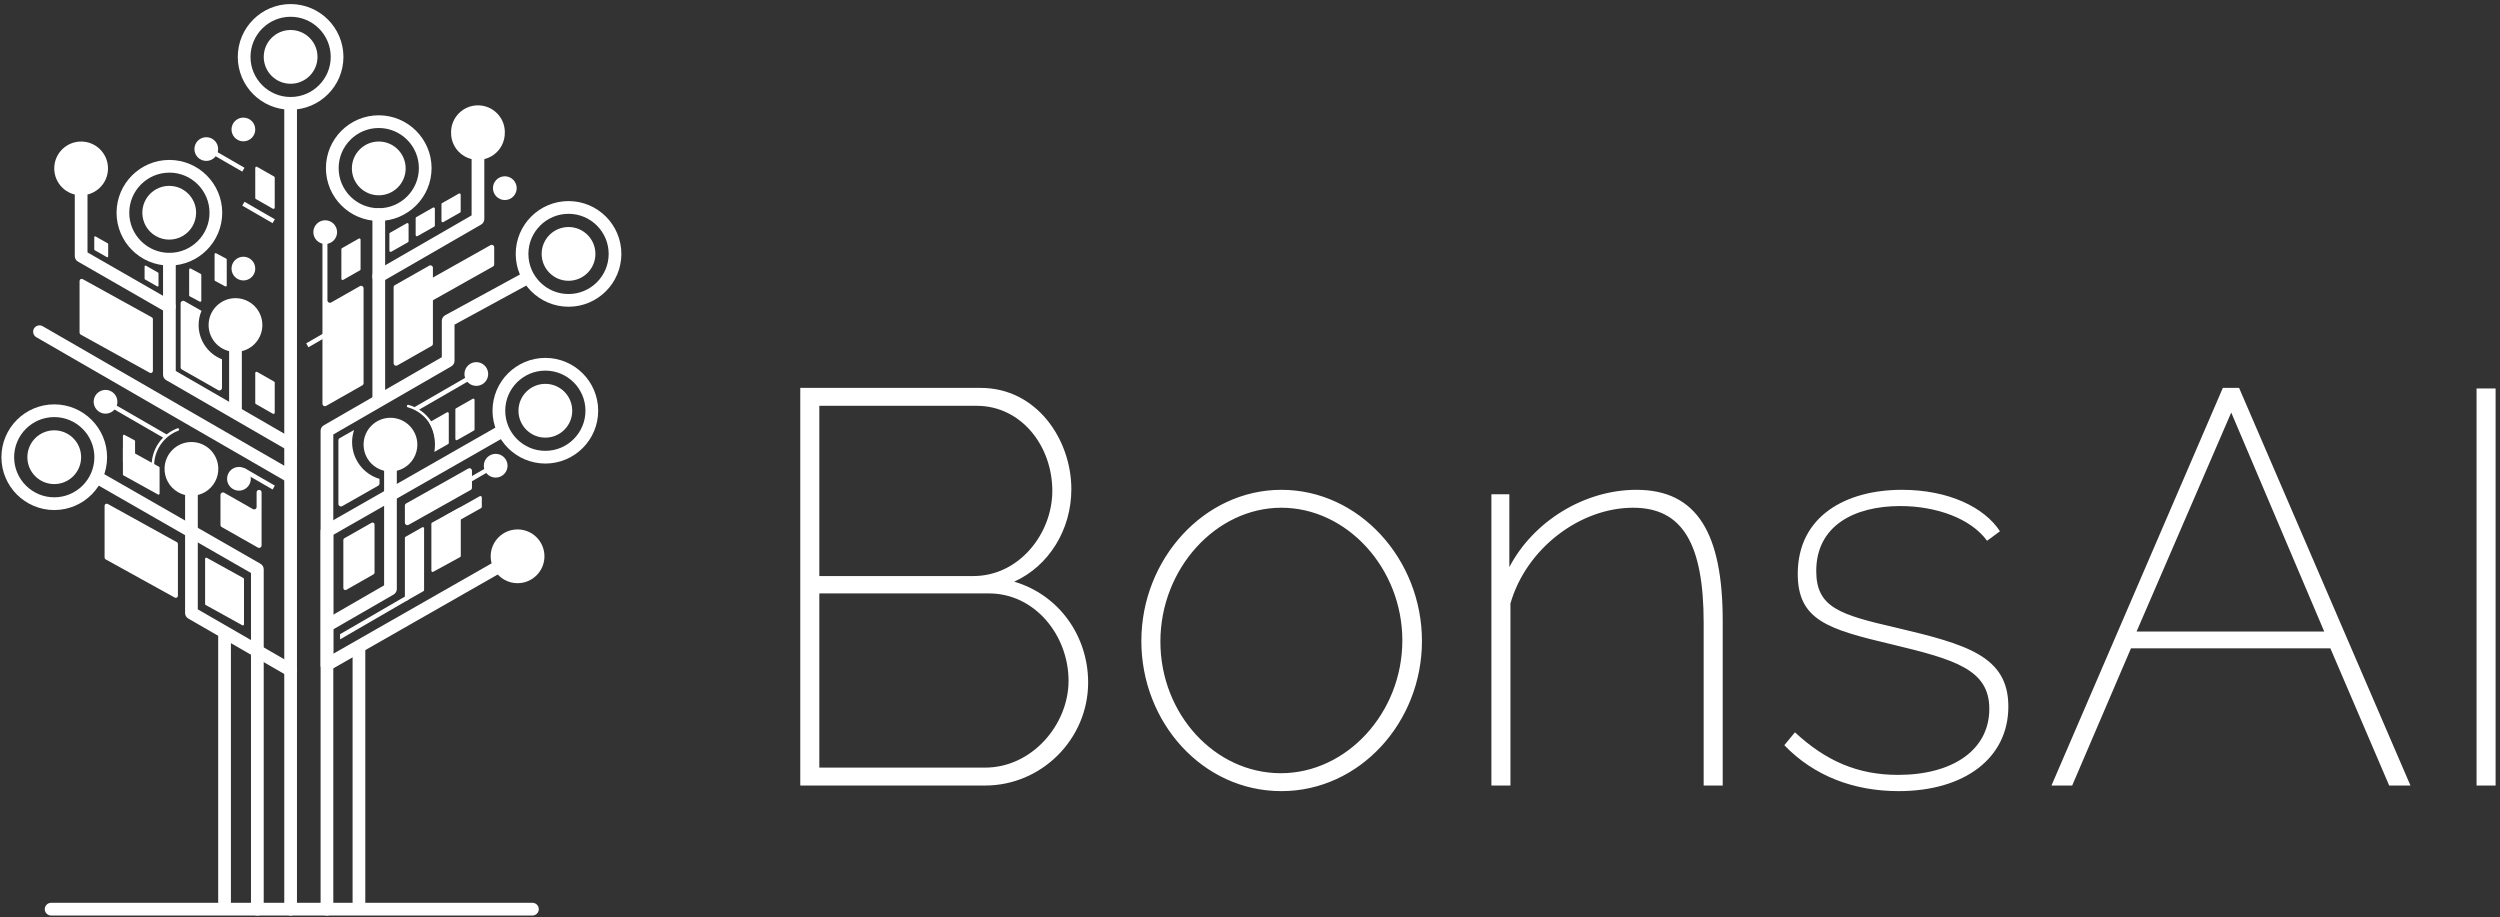 <?xml version="1.0" encoding="UTF-8"?>
<svg width="109px" height="40px" viewBox="0 0 109 40" version="1.1" xmlns="http://www.w3.org/2000/svg" xmlns:xlink="http://www.w3.org/1999/xlink">
    <rect x="0" y="0" width="109" height="40" fill="#333333" stroke="none"/>
    <!-- Generator: Sketch 48.1 (47250) - http://www.bohemiancoding.com/sketch -->
    <title>bonsai-logo</title>
    <desc>Created with Sketch.</desc>
    <defs></defs>
    <g id="Page-1" stroke="none" stroke-width="1" fill="none" fill-rule="evenodd">
        <g id="bonsai-logo" fill="#FFFFFF">
            <path d="M47.443,29.756 C47.443,32.222 45.417,34.249 42.95,34.249 L34.892,34.249 L34.892,16.912 L42.755,16.912 C45.197,16.912 46.711,19.158 46.711,21.331 C46.711,23.09 45.734,24.677 44.22,25.36 C46.198,25.947 47.443,27.754 47.443,29.756 Z M46.589,29.683 C46.589,27.705 45.124,25.873 43.121,25.873 L35.722,25.873 L35.722,33.468 L42.95,33.468 C45.002,33.468 46.589,31.587 46.589,29.683 Z M42.584,17.693 L35.722,17.693 L35.722,25.116 L42.438,25.116 C44.44,25.116 45.881,23.26 45.881,21.405 C45.881,19.427 44.513,17.693 42.584,17.693 Z M55.868,34.493 C52.425,34.493 49.763,31.49 49.763,27.949 C49.763,24.384 52.498,21.356 55.868,21.356 C59.262,21.356 61.997,24.384 61.997,27.949 C61.997,31.49 59.287,34.493 55.868,34.493 Z M50.593,27.973 C50.593,31.123 52.962,33.712 55.844,33.712 C58.725,33.712 61.142,31.075 61.142,27.924 C61.142,24.774 58.725,22.137 55.868,22.137 C53.011,22.137 50.593,24.799 50.593,27.973 Z M75.11,27.07 L75.11,34.249 L74.28,34.249 L74.28,27.167 C74.28,23.7 73.352,22.137 71.203,22.137 C68.883,22.137 66.539,23.92 65.855,26.313 L65.855,34.249 L65.025,34.249 L65.025,21.551 L65.807,21.551 L65.807,24.726 C66.857,22.723 69.079,21.356 71.35,21.356 C74.011,21.356 75.11,23.285 75.11,27.07 Z M82.778,34.493 C80.824,34.493 79.09,33.834 77.796,32.491 L78.26,31.929 C79.603,33.175 80.995,33.785 82.753,33.785 C85.122,33.785 86.734,32.711 86.734,30.904 C86.734,29.194 85.244,28.755 82.485,28.095 C79.701,27.436 78.382,27.045 78.382,25.019 C78.382,22.503 80.482,21.356 82.924,21.356 C84.951,21.356 86.514,22.113 87.198,23.163 L86.636,23.578 C85.928,22.601 84.414,22.064 82.851,22.064 C80.849,22.064 79.188,22.919 79.188,24.897 C79.188,26.484 80.214,26.801 82.656,27.363 C85.757,28.095 87.564,28.608 87.564,30.806 C87.564,33.052 85.659,34.493 82.778,34.493 Z" id="Bons"></path>
            <path d="M90.347,34.249 L89.444,34.249 L96.916,16.912 L97.624,16.912 L105.096,34.249 L104.168,34.249 L101.604,28.266 L92.911,28.266 L90.347,34.249 Z M101.336,27.534 L97.282,17.986 L93.155,27.534 L101.336,27.534 Z M108.808,34.249 L107.978,34.249 L107.978,16.936 L108.808,16.936 L108.808,34.249 Z" id="AI"></path>
            <path d="M25.96,11.07 C25.96,11.717 25.435,12.242 24.788,12.242 C24.141,12.242 23.616,11.717 23.616,11.07 C23.616,10.423 24.141,9.898 24.788,9.898 C25.435,9.898 25.96,10.423 25.96,11.07 M23.213,39.917 L2.23,39.917 C2.077,39.917 1.952,39.793 1.952,39.639 C1.952,39.486 2.077,39.362 2.23,39.362 L23.213,39.362 C23.366,39.362 23.491,39.486 23.491,39.639 C23.491,39.793 23.366,39.917 23.213,39.917 M24.95,17.908 C24.95,18.556 24.425,19.081 23.777,19.081 C23.13,19.081 22.605,18.556 22.605,17.908 C22.605,17.261 23.13,16.736 23.777,16.736 C24.424,16.736 24.949,17.261 24.949,17.908 M3.537,19.934 C3.537,20.581 3.012,21.106 2.365,21.106 C1.718,21.106 1.193,20.581 1.193,19.934 C1.193,19.287 1.718,18.762 2.365,18.762 C3.012,18.762 3.537,19.287 3.537,19.934 M8.55,9.276 C8.55,9.695 8.327,10.082 7.964,10.291 C7.601,10.5 7.155,10.5 6.792,10.291 C6.429,10.082 6.206,9.695 6.206,9.276 C6.206,8.628 6.731,8.104 7.378,8.104 C8.026,8.104 8.551,8.628 8.551,9.276 M17.687,7.343 C17.687,7.991 17.162,8.515 16.515,8.515 C15.867,8.515 15.342,7.991 15.342,7.343 C15.342,6.695 15.867,6.17 16.515,6.17 C17.162,6.17 17.687,6.695 17.687,7.343 M13.843,2.48 C13.843,3.127 13.318,3.652 12.671,3.652 C12.024,3.652 11.499,3.127 11.499,2.48 C11.499,1.833 12.024,1.308 12.671,1.308 C13.318,1.308 13.843,1.833 13.843,2.48 M19.027,19.225 C18.998,19.225 18.975,19.203 18.972,19.175 C18.906,18.501 18.432,17.938 17.779,17.759 C17.76,17.754 17.745,17.739 17.74,17.72 C17.735,17.701 17.74,17.68 17.754,17.666 C17.768,17.652 17.789,17.647 17.808,17.652 C18.505,17.844 19.011,18.445 19.082,19.164 C19.083,19.179 19.079,19.193 19.069,19.204 C19.06,19.216 19.047,19.223 19.032,19.224 L19.027,19.224 M20.508,15.859 C20.261,16.002 20.176,16.318 20.319,16.566 C20.461,16.813 20.778,16.898 21.025,16.755 C21.185,16.663 21.284,16.492 21.284,16.307 C21.284,16.122 21.185,15.952 21.025,15.859 C20.865,15.767 20.668,15.767 20.508,15.859 M10.16,20.427 C10,20.519 9.901,20.69 9.901,20.875 C9.901,21.06 10,21.23 10.16,21.323 C10.32,21.415 10.517,21.415 10.677,21.323 C10.924,21.18 11.009,20.864 10.867,20.616 C10.724,20.369 10.407,20.284 10.16,20.427" id="Shape"></path>
            <path d="M18.07,17.751 L18.167,17.921 L20.617,16.506 L20.519,16.337 L18.069,17.751 M14.826,27.651 L14.828,27.876 L17.82,26.141 L17.722,25.971 L14.826,27.651 M14.697,10.122 C14.697,10.408 14.465,10.639 14.18,10.639 C13.894,10.639 13.662,10.408 13.662,10.122 C13.662,9.836 13.894,9.604 14.18,9.604 C14.465,9.604 14.697,9.836 14.697,10.122" id="Shape"></path>
            <path d="M14.276,13.094 L14.276,10.152 C14.276,10.092 14.227,10.043 14.168,10.043 C14.108,10.043 14.059,10.092 14.059,10.152 L14.059,17.602 C14.059,17.685 14.149,17.737 14.221,17.696 L15.797,16.801 C15.831,16.782 15.852,16.746 15.852,16.707 L15.852,12.57 C15.852,12.531 15.832,12.496 15.798,12.476 C15.765,12.457 15.723,12.457 15.69,12.476 L14.438,13.187 C14.404,13.206 14.364,13.205 14.33,13.186 C14.297,13.167 14.276,13.131 14.276,13.093 M11.188,22.101 L11.188,21.466 C11.188,21.406 11.237,21.358 11.296,21.358 C11.356,21.358 11.405,21.406 11.405,21.466 L11.405,23.78 C11.405,23.863 11.315,23.915 11.243,23.874 L9.667,22.979 C9.633,22.96 9.613,22.924 9.613,22.885 L9.613,21.579 C9.613,21.495 9.703,21.443 9.775,21.484 L11.026,22.196 C11.06,22.215 11.101,22.215 11.135,22.196 C11.168,22.176 11.189,22.14 11.188,22.101 M15.013,23.468 L16.202,22.793 C16.228,22.778 16.261,22.778 16.287,22.794 C16.313,22.809 16.33,22.837 16.33,22.867 L16.33,24.967 C16.33,24.997 16.313,25.027 16.286,25.041 L15.098,25.717 C15.071,25.732 15.039,25.732 15.013,25.716 C14.986,25.701 14.97,25.673 14.97,25.642 L14.97,23.542 C14.97,23.512 14.986,23.484 15.013,23.468 M19.88,17.803 L20.612,17.387 C20.628,17.378 20.648,17.378 20.665,17.387 C20.681,17.397 20.691,17.414 20.691,17.433 L20.691,18.725 C20.691,18.744 20.681,18.761 20.664,18.771 L19.933,19.186 C19.917,19.196 19.897,19.196 19.88,19.187 C19.864,19.177 19.854,19.16 19.854,19.141 L19.854,17.849 C19.854,17.829 19.864,17.812 19.881,17.803 M17.68,23.405 L18.411,22.989 C18.427,22.98 18.447,22.98 18.464,22.989 C18.48,22.999 18.49,23.016 18.49,23.035 L18.49,25.728 C18.49,25.747 18.48,25.764 18.463,25.774 L17.732,26.189 C17.716,26.198 17.696,26.198 17.679,26.189 C17.663,26.179 17.653,26.162 17.653,26.143 L17.653,23.45 C17.653,23.432 17.663,23.414 17.68,23.405 M18.835,22.787 L20.012,22.143 C20.028,22.134 20.048,22.135 20.064,22.144 C20.08,22.153 20.09,22.171 20.09,22.189 L20.09,24.241 C20.09,24.26 20.08,24.277 20.064,24.287 L18.887,24.931 C18.871,24.94 18.851,24.94 18.834,24.931 C18.818,24.921 18.808,24.904 18.808,24.885 L18.808,22.833 C18.808,22.814 18.818,22.797 18.835,22.787" id="Shape"></path>
            <path d="M14.911,10.818 L15.642,10.403 C15.658,10.393 15.678,10.393 15.695,10.402 C15.711,10.412 15.721,10.429 15.721,10.448 L15.721,11.74 C15.721,11.76 15.711,11.777 15.694,11.786 L14.963,12.202 C14.947,12.211 14.927,12.211 14.91,12.202 C14.894,12.192 14.884,12.175 14.884,12.156 L14.884,10.864 C14.884,10.845 14.894,10.828 14.911,10.818 M17.004,10.148 L17.736,9.732 C17.752,9.723 17.772,9.724 17.788,9.733 C17.804,9.742 17.814,9.76 17.814,9.778 L17.814,10.515 C17.814,10.535 17.804,10.552 17.788,10.561 L17.056,10.977 C17.04,10.986 17.02,10.985 17.004,10.976 C16.988,10.967 16.978,10.949 16.978,10.931 L16.978,10.194 C16.978,10.174 16.988,10.157 17.004,10.148 M18.15,9.467 L18.88,9.051 C18.896,9.041 18.917,9.041 18.933,9.051 C18.95,9.06 18.96,9.078 18.96,9.097 L18.96,9.834 C18.96,9.854 18.949,9.871 18.933,9.88 L18.201,10.295 C18.185,10.304 18.165,10.303 18.149,10.294 C18.134,10.285 18.124,10.268 18.123,10.25 L18.123,9.512 C18.123,9.494 18.133,9.476 18.149,9.467 M6.892,11.884 L6.361,11.583 C6.349,11.576 6.335,11.576 6.323,11.583 C6.311,11.59 6.304,11.602 6.304,11.616 L6.304,12.151 C6.304,12.165 6.311,12.177 6.323,12.184 L6.853,12.486 C6.865,12.493 6.88,12.494 6.892,12.487 C6.904,12.48 6.911,12.467 6.911,12.453 L6.911,11.917 C6.911,11.903 6.903,11.891 6.891,11.884 M4.698,10.61 L4.167,10.308 C4.155,10.301 4.141,10.301 4.129,10.308 C4.117,10.315 4.11,10.327 4.11,10.341 L4.11,10.876 C4.11,10.89 4.117,10.902 4.13,10.909 L4.66,11.211 C4.672,11.218 4.687,11.218 4.698,11.211 C4.71,11.204 4.717,11.191 4.717,11.177 L4.717,10.642 C4.717,10.628 4.709,10.616 4.697,10.609 M19.275,8.856 L20.006,8.44 C20.022,8.43 20.043,8.43 20.059,8.44 C20.076,8.449 20.086,8.467 20.086,8.486 L20.086,9.223 C20.086,9.242 20.075,9.259 20.058,9.269 L19.327,9.684 C19.311,9.693 19.291,9.693 19.274,9.684 C19.258,9.674 19.248,9.657 19.248,9.638 L19.248,8.901 C19.248,8.883 19.258,8.865 19.275,8.856 M17.216,12.433 L18.715,11.582 C18.748,11.564 18.789,11.564 18.821,11.583 C18.854,11.602 18.874,11.637 18.875,11.675 L18.875,14.987 C18.875,15.026 18.855,15.062 18.821,15.081 L17.322,15.932 C17.289,15.95 17.248,15.95 17.216,15.931 C17.183,15.912 17.163,15.877 17.162,15.839 L17.162,12.527 C17.162,12.488 17.182,12.453 17.216,12.433" id="Shape"></path>
            <path d="M18.677,12.211 L21.387,10.688 C21.42,10.67 21.461,10.67 21.494,10.69 C21.527,10.709 21.547,10.744 21.547,10.782 L21.547,11.526 C21.547,11.565 21.527,11.601 21.493,11.62 L18.783,13.143 C18.75,13.162 18.709,13.162 18.676,13.142 C18.643,13.123 18.622,13.088 18.622,13.05 L18.622,12.305 C18.622,12.266 18.643,12.231 18.677,12.211 M17.708,21.951 L20.418,20.428 C20.451,20.41 20.492,20.41 20.525,20.43 C20.558,20.449 20.578,20.484 20.578,20.522 L20.578,21.266 C20.578,21.305 20.558,21.341 20.524,21.36 L17.814,22.883 C17.781,22.902 17.74,22.902 17.707,22.882 C17.673,22.863 17.653,22.827 17.653,22.789 L17.653,22.045 C17.653,22.006 17.673,21.97 17.708,21.951 M19.414,22.48 L20.917,21.635 C20.936,21.624 20.958,21.624 20.977,21.635 C20.996,21.646 21.007,21.666 21.007,21.687 L21.007,22.1 C21.007,22.121 20.996,22.141 20.977,22.152 L19.473,22.997 C19.454,23.008 19.432,23.008 19.413,22.997 C19.394,22.986 19.383,22.966 19.383,22.945 L19.383,22.532 C19.383,22.511 19.394,22.491 19.413,22.48 M11.951,16.637 L11.209,16.215 C11.192,16.206 11.172,16.206 11.156,16.216 C11.139,16.225 11.129,16.243 11.129,16.262 L11.129,17.572 C11.129,17.592 11.139,17.609 11.157,17.618 L11.898,18.04 C11.934,18.06 11.978,18.035 11.978,17.994 L11.978,16.684 C11.978,16.664 11.968,16.646 11.951,16.637 M11.951,7.697 L11.209,7.275 C11.192,7.265 11.172,7.265 11.155,7.275 C11.138,7.285 11.128,7.303 11.129,7.322 L11.129,8.632 C11.129,8.652 11.139,8.669 11.157,8.679 L11.898,9.101 C11.934,9.121 11.978,9.095 11.978,9.054 L11.978,7.744 C11.978,7.724 11.968,7.707 11.951,7.697 M6.619,13.835 L3.606,12.17 C3.578,12.154 3.543,12.154 3.515,12.171 C3.486,12.187 3.469,12.217 3.469,12.25 L3.469,14.507 C3.469,14.54 3.486,14.57 3.515,14.587 L6.528,16.252 C6.557,16.268 6.592,16.268 6.62,16.252 C6.649,16.235 6.666,16.205 6.666,16.172 L6.666,13.915 C6.666,13.882 6.648,13.851 6.619,13.835 M7.71,23.638 L4.697,21.972 C4.669,21.956 4.634,21.956 4.606,21.973 C4.577,21.989 4.56,22.019 4.56,22.052 L4.56,24.309 C4.56,24.342 4.578,24.373 4.607,24.389 L7.62,26.055 C7.648,26.071 7.683,26.071 7.711,26.054 C7.74,26.038 7.757,26.008 7.757,25.975 L7.757,23.718 C7.757,23.685 7.74,23.654 7.711,23.638 M10.614,25.204 L9.015,24.32 C9,24.312 8.982,24.312 8.967,24.321 C8.952,24.33 8.943,24.346 8.943,24.363 L8.943,26.335 C8.943,26.353 8.952,26.369 8.967,26.377 L10.565,27.261 C10.58,27.27 10.599,27.269 10.614,27.261 C10.629,27.252 10.638,27.235 10.638,27.218 L10.638,25.246 C10.638,25.229 10.629,25.213 10.614,25.204 M6.935,20.351 L5.428,19.519 C5.414,19.511 5.396,19.511 5.382,19.519 C5.368,19.527 5.359,19.543 5.359,19.559 L5.359,20.687 C5.359,20.704 5.369,20.719 5.383,20.727 L6.889,21.56 C6.903,21.568 6.921,21.568 6.935,21.56 C6.949,21.552 6.958,21.536 6.958,21.52 L6.958,20.39 C6.958,20.373 6.949,20.358 6.935,20.35" id="Shape"></path>
            <path d="M5.865,19.195 L5.428,18.961 C5.414,18.953 5.396,18.953 5.382,18.961 C5.368,18.969 5.359,18.985 5.359,19.001 L5.359,20.129 C5.359,20.146 5.369,20.161 5.383,20.169 L5.82,20.403 C5.834,20.411 5.852,20.411 5.866,20.403 C5.88,20.395 5.889,20.379 5.889,20.363 L5.889,19.235 C5.889,19.218 5.88,19.203 5.865,19.195 Z M8.754,11.943 L8.316,11.709 C8.302,11.701 8.284,11.701 8.27,11.709 C8.256,11.717 8.247,11.733 8.247,11.749 L8.247,12.878 C8.247,12.895 8.257,12.91 8.271,12.918 L8.708,13.152 C8.722,13.16 8.74,13.16 8.754,13.152 C8.768,13.144 8.777,13.128 8.777,13.112 L8.777,11.983 C8.777,11.967 8.768,11.951 8.754,11.943 Z M9.862,11.276 L9.425,11.043 C9.411,11.035 9.393,11.035 9.379,11.043 C9.365,11.051 9.356,11.067 9.356,11.083 L9.356,12.211 C9.356,12.228 9.366,12.243 9.379,12.251 L9.817,12.485 C9.831,12.493 9.849,12.493 9.863,12.485 C9.877,12.477 9.886,12.461 9.886,12.445 L9.886,11.316 C9.886,11.299 9.877,11.284 9.862,11.276 Z M10.612,6.162 C10.427,6.162 10.257,6.063 10.164,5.904 C10.072,5.744 10.072,5.546 10.164,5.386 C10.257,5.227 10.427,5.128 10.612,5.128 C10.898,5.128 11.129,5.359 11.129,5.645 C11.129,5.931 10.898,6.162 10.612,6.162 Z M9.511,6.499 C9.511,6.785 9.28,7.016 8.994,7.016 C8.708,7.016 8.477,6.785 8.477,6.499 C8.477,6.213 8.708,5.982 8.994,5.982 C9.28,5.982 9.511,6.213 9.511,6.499 Z M11.13,11.71 C11.13,11.996 10.898,12.228 10.612,12.228 C10.326,12.228 10.094,11.996 10.094,11.71 C10.094,11.424 10.326,11.193 10.611,11.193 C10.897,11.193 11.129,11.424 11.129,11.71 L11.13,11.71 Z M6.666,20.355 C6.651,20.355 6.637,20.35 6.626,20.339 C6.616,20.329 6.61,20.315 6.61,20.3 C6.61,19.58 7.062,18.927 7.735,18.674 C7.754,18.667 7.775,18.67 7.79,18.683 C7.806,18.695 7.813,18.715 7.81,18.735 C7.807,18.754 7.794,18.771 7.775,18.778 C7.142,19.018 6.722,19.623 6.72,20.3 C6.72,20.33 6.695,20.355 6.665,20.355 L6.666,20.355 Z M4.86,17.07 C5.02,17.163 5.118,17.333 5.118,17.518 C5.118,17.703 5.019,17.873 4.859,17.966 C4.699,18.058 4.502,18.058 4.342,17.965 C4.095,17.822 4.01,17.505 4.153,17.258 C4.296,17.011 4.613,16.926 4.86,17.069 L4.86,17.07 Z" id="Shape"></path>
            <path d="M7.298,18.961 L7.2,19.131 L4.751,17.716 L4.849,17.547 L7.299,18.961 M11.983,9.56 L11.885,9.73 L10.563,8.966 L10.661,8.797 L11.983,9.561 M10.66,7.314 L10.562,7.483 L9.239,6.719 L9.337,6.55 L10.66,7.314 M15.351,19.277 C15.351,19.091 15.383,18.913 15.439,18.746 L14.811,19.103 C14.776,19.123 14.754,19.16 14.754,19.201 L14.754,21.968 C14.754,22.055 14.847,22.109 14.922,22.067 L16.489,21.177 C16.525,21.157 16.546,21.119 16.546,21.078 L16.546,20.879 C15.837,20.668 15.352,20.016 15.351,19.277 M11.983,21.173 L11.885,21.342 L10.563,20.578 L10.661,20.409 L11.983,21.173 M13.35,14.971 L13.447,15.141 L14.769,14.377 L14.671,14.207 L13.349,14.971 M12.67,39.917 C12.597,39.917 12.526,39.887 12.474,39.835 C12.423,39.783 12.394,39.712 12.394,39.639 L12.394,4.507 C12.394,4.354 12.518,4.23 12.671,4.23 C12.824,4.23 12.948,4.354 12.948,4.507 L12.948,39.639 C12.948,39.713 12.919,39.783 12.867,39.836 C12.815,39.888 12.745,39.917 12.671,39.917 M15.65,39.615 C15.497,39.615 15.373,39.491 15.373,39.338 L15.373,28.32 C15.373,28.167 15.497,28.043 15.65,28.043 C15.803,28.043 15.927,28.167 15.927,28.32 L15.927,39.337 C15.927,39.49 15.803,39.614 15.65,39.614 M9.79,39.615 C9.637,39.615 9.513,39.491 9.513,39.338 L9.513,27.765 C9.513,27.612 9.637,27.488 9.79,27.488 C9.944,27.488 10.068,27.612 10.068,27.765 L10.068,39.338 C10.068,39.412 10.039,39.482 9.987,39.534 C9.934,39.586 9.864,39.615 9.79,39.615" id="Shape"></path>
            <path d="M12.67,0.731 C11.706,0.731 10.922,1.516 10.922,2.481 C10.922,3.445 11.706,4.229 12.671,4.229 C13.637,4.228 14.419,3.446 14.42,2.48 C14.419,1.514 13.636,0.731 12.67,0.731 Z M12.67,4.784 C11.398,4.782 10.368,3.752 10.367,2.48 C10.369,1.208 11.399,0.178 12.671,0.177 C13.942,0.179 14.972,1.209 14.974,2.48 C14.973,3.752 13.943,4.782 12.671,4.784 L12.67,4.784 Z M22.01,5.765 C22.022,6.192 21.802,6.591 21.434,6.808 C21.067,7.025 20.61,7.025 20.243,6.808 C19.875,6.591 19.655,6.192 19.667,5.765 C19.667,5.118 20.192,4.593 20.839,4.593 C21.486,4.593 22.011,5.118 22.011,5.765 L22.01,5.765 Z M16.515,17.721 C16.441,17.721 16.371,17.692 16.318,17.64 C16.266,17.588 16.237,17.518 16.237,17.444 L16.237,9.356 C16.237,9.203 16.361,9.079 16.515,9.079 C16.668,9.079 16.792,9.203 16.792,9.356 L16.792,17.444 C16.792,17.517 16.763,17.588 16.711,17.64 C16.659,17.692 16.588,17.721 16.515,17.721 Z" id="Shape"></path>
            <path d="M16.515,5.581 C15.549,5.581 14.765,6.365 14.765,7.331 C14.766,8.297 15.549,9.079 16.515,9.079 C17.48,9.078 18.262,8.295 18.263,7.33 C18.262,6.365 17.48,5.582 16.515,5.581 Z M16.515,9.634 C15.243,9.633 14.211,8.602 14.21,7.33 C14.212,6.058 15.242,5.028 16.514,5.027 C17.785,5.029 18.815,6.059 18.817,7.33 C18.816,8.602 17.786,9.632 16.514,9.634 L16.515,9.634 Z M7.386,7.527 C6.421,7.527 5.636,8.312 5.636,9.277 C5.636,10.24 6.421,11.025 7.386,11.025 C8.35,11.025 9.135,10.24 9.135,9.276 C9.135,8.312 8.35,7.526 7.385,7.526 L7.386,7.527 Z M7.386,11.579 C6.114,11.578 5.084,10.548 5.082,9.276 C5.084,8.004 6.114,6.974 7.386,6.973 C8.657,6.975 9.687,8.005 9.689,9.276 C9.687,10.547 8.657,11.577 7.386,11.579 Z M23.777,16.159 C22.811,16.16 22.029,16.942 22.028,17.908 C22.029,18.874 22.812,19.657 23.778,19.657 C24.742,19.657 25.526,18.872 25.526,17.907 C25.526,16.943 24.742,16.159 23.777,16.159 Z M23.777,20.211 C22.506,20.209 21.476,19.179 21.474,17.908 C21.475,16.636 22.505,15.606 23.777,15.604 C25.049,15.605 26.08,16.636 26.081,17.908 C26.079,19.18 25.049,20.21 23.777,20.211 Z M24.788,9.322 C23.824,9.322 23.038,10.106 23.038,11.071 C23.038,12.035 23.824,12.82 24.788,12.82 C25.753,12.82 26.538,12.035 26.538,11.07 C26.538,10.106 25.753,9.322 24.788,9.322 Z M24.788,13.374 C23.517,13.372 22.487,12.342 22.485,11.071 C22.486,9.799 23.516,8.769 24.788,8.767 C26.06,8.768 27.091,9.799 27.092,11.071 C27.09,12.343 26.06,13.373 24.788,13.374 Z" id="Shape"></path>
            <path d="M12.67,19.664 C12.622,19.664 12.574,19.651 12.532,19.627 L7.247,16.575 C7.161,16.525 7.109,16.434 7.109,16.335 L7.109,11.302 C7.109,11.149 7.233,11.025 7.386,11.025 C7.539,11.025 7.663,11.149 7.663,11.302 L7.663,16.175 L12.809,19.147 C12.916,19.211 12.968,19.337 12.936,19.458 C12.904,19.578 12.795,19.662 12.671,19.664 M14.255,39.917 C14.181,39.917 14.111,39.888 14.059,39.836 C14.007,39.783 13.978,39.713 13.978,39.639 L13.978,23.156 C13.978,23.056 14.031,22.965 14.118,22.916 L21.613,18.636 C21.699,18.587 21.805,18.587 21.89,18.637 C21.976,18.687 22.028,18.779 22.028,18.878 C22.027,18.978 21.974,19.069 21.888,19.118 L14.532,23.318 L14.532,39.639 C14.532,39.713 14.503,39.783 14.451,39.836 C14.399,39.888 14.329,39.917 14.255,39.917" id="Shape"></path>
            <path d="M14.255,29.288 C14.102,29.288 13.978,29.164 13.978,29.011 L13.978,18.784 C13.978,18.684 14.031,18.594 14.116,18.544 L19.263,15.573 L19.263,13.99 C19.263,13.888 19.318,13.795 19.407,13.746 L22.857,11.866 C22.992,11.793 23.16,11.843 23.233,11.977 C23.307,12.112 23.257,12.281 23.122,12.354 L19.817,14.154 L19.817,15.732 C19.817,15.831 19.764,15.922 19.678,15.972 L14.532,18.943 L14.532,29.01 C14.532,29.163 14.408,29.287 14.255,29.287 M16.515,12.325 C16.389,12.327 16.277,12.242 16.244,12.12 C16.211,11.998 16.265,11.869 16.375,11.807 L20.562,9.391 L20.562,6.937 C20.562,6.838 20.615,6.747 20.701,6.697 C20.786,6.648 20.892,6.648 20.977,6.697 C21.063,6.747 21.116,6.838 21.116,6.937 L21.116,9.551 C21.116,9.65 21.063,9.741 20.977,9.791 L16.653,12.287 C16.611,12.311 16.564,12.325 16.515,12.325 M7.175,20.41 C7.163,20.837 7.383,21.236 7.751,21.453 C8.118,21.67 8.575,21.67 8.942,21.453 C9.31,21.236 9.53,20.837 9.518,20.41 C9.499,19.776 8.98,19.272 8.347,19.272 C7.713,19.272 7.194,19.776 7.175,20.41 M9.095,14.172 C9.095,14.819 9.62,15.344 10.267,15.344 C10.914,15.344 11.439,14.819 11.439,14.172 C11.439,13.525 10.914,13 10.267,13 C9.62,13 9.095,13.525 9.095,14.172" id="Shape"></path>
            <path d="M12.67,29.502 C12.622,29.502 12.574,29.489 12.532,29.465 L8.208,26.968 C8.122,26.918 8.07,26.827 8.07,26.728 L8.07,21.581 C8.07,21.428 8.194,21.304 8.347,21.304 C8.5,21.304 8.624,21.428 8.624,21.581 L8.624,26.568 L12.809,28.984 C12.917,29.047 12.97,29.175 12.937,29.296 C12.905,29.416 12.796,29.501 12.671,29.502 M2.365,7.343 C2.365,7.99 2.89,8.515 3.537,8.515 C4.184,8.515 4.709,7.99 4.709,7.343 C4.709,6.696 4.184,6.171 3.537,6.171 C2.89,6.171 2.365,6.696 2.365,7.343" id="Shape"></path>
            <path d="M7.378,13.65 C7.33,13.65 7.283,13.637 7.241,13.613 L3.399,11.406 C3.313,11.356 3.26,11.265 3.26,11.166 L3.26,8.516 C3.26,8.363 3.384,8.239 3.538,8.239 C3.691,8.239 3.815,8.363 3.815,8.516 L3.815,11.005 L7.517,13.132 C7.626,13.195 7.679,13.323 7.646,13.444 C7.614,13.565 7.504,13.649 7.378,13.649 M18.196,19.387 C18.196,19.806 17.973,20.193 17.61,20.402 C17.247,20.611 16.801,20.611 16.438,20.402 C16.075,20.193 15.852,19.806 15.852,19.387 C15.852,18.74 16.377,18.215 17.024,18.215 C17.671,18.215 18.196,18.74 18.196,19.387 M19.488,17.978 L18.757,18.393 C18.74,18.402 18.73,18.42 18.73,18.439 L18.73,18.458 C18.937,18.838 19.01,19.276 18.938,19.703 L19.54,19.361 C19.557,19.352 19.567,19.334 19.567,19.315 L19.567,18.023 C19.567,18.004 19.556,17.987 19.54,17.978 C19.524,17.969 19.504,17.969 19.488,17.978 M23.738,24.255 C23.738,24.902 23.213,25.427 22.566,25.427 C21.919,25.427 21.394,24.902 21.394,24.255 C21.394,23.608 21.919,23.083 22.566,23.083 C23.213,23.083 23.738,23.608 23.738,24.255" id="Shape"></path>
            <path d="M14.276,27.544 C14.15,27.544 14.04,27.46 14.008,27.339 C13.975,27.218 14.028,27.09 14.137,27.027 L16.747,25.521 L16.747,19.689 C16.747,19.59 16.8,19.499 16.886,19.449 C16.971,19.4 17.077,19.4 17.163,19.449 C17.248,19.499 17.301,19.59 17.301,19.689 L17.301,25.681 C17.301,25.78 17.248,25.871 17.162,25.921 L14.415,27.507 C14.373,27.531 14.325,27.544 14.276,27.544 Z M10.267,18.185 C10.114,18.185 9.99,18.061 9.99,17.908 L9.99,14.728 C9.99,14.575 10.114,14.451 10.267,14.451 C10.42,14.451 10.544,14.575 10.544,14.728 L10.544,17.908 C10.544,18.061 10.42,18.185 10.267,18.185 Z M12.622,21.033 C12.573,21.033 12.525,21.02 12.483,20.996 L1.583,14.702 C1.497,14.653 1.444,14.561 1.444,14.462 C1.444,14.363 1.497,14.272 1.583,14.222 C1.669,14.173 1.774,14.173 1.86,14.222 L12.76,20.516 C12.869,20.579 12.922,20.706 12.889,20.827 C12.857,20.949 12.747,21.033 12.622,21.033 Z M14.332,29.213 C14.205,29.215 14.093,29.131 14.06,29.008 C14.027,28.885 14.083,28.756 14.194,28.695 L22.301,24.067 C22.387,24.018 22.493,24.018 22.578,24.068 C22.664,24.118 22.716,24.21 22.716,24.309 C22.715,24.409 22.662,24.5 22.576,24.549 L14.469,29.177 C14.427,29.201 14.38,29.213 14.332,29.213 Z M2.365,18.185 C1.401,18.185 0.616,18.969 0.616,19.934 C0.616,20.898 1.401,21.683 2.366,21.683 C3.33,21.683 4.115,20.898 4.115,19.933 C4.115,18.969 3.33,18.185 2.365,18.185 Z M2.365,22.238 C1.093,22.236 0.063,21.206 0.062,19.934 C0.063,18.662 1.093,17.632 2.365,17.63 C3.637,17.631 4.668,18.662 4.669,19.934 C4.668,21.206 3.637,22.237 2.365,22.238 Z" id="Shape"></path>
            <path d="M11.22,39.917 C11.146,39.917 11.076,39.888 11.024,39.836 C10.972,39.783 10.943,39.713 10.943,39.639 L10.943,24.982 L4.253,21.144 C4.12,21.068 4.075,20.898 4.152,20.765 C4.228,20.633 4.397,20.588 4.53,20.664 L11.358,24.581 C11.444,24.631 11.498,24.722 11.498,24.821 L11.498,39.64 C11.498,39.714 11.469,39.785 11.417,39.837 C11.365,39.889 11.294,39.918 11.22,39.918 M8.66,14.172 C8.66,13.952 8.705,13.742 8.785,13.552 L8.045,13.131 C8.01,13.11 7.966,13.11 7.931,13.131 C7.896,13.151 7.874,13.189 7.875,13.23 L7.875,16.014 C7.875,16.054 7.897,16.092 7.933,16.112 L9.509,17.008 C9.544,17.029 9.588,17.029 9.623,17.008 C9.658,16.988 9.68,16.95 9.679,16.909 L9.679,15.666 C9.065,15.425 8.66,14.832 8.66,14.172 M21.094,20.306 C21.094,20.592 21.326,20.823 21.611,20.823 C21.897,20.823 22.129,20.592 22.129,20.306 C22.129,20.02 21.897,19.788 21.611,19.788 C21.326,19.788 21.094,20.02 21.094,20.306" id="Shape"></path>
            <path d="M19.946,21.12 L20.044,21.29 L21.366,20.526 L21.268,20.357 L19.946,21.121 M22.528,8.204 C22.528,8.49 22.296,8.722 22.011,8.722 C21.725,8.722 21.493,8.49 21.493,8.204 C21.493,7.918 21.725,7.686 22.011,7.686 C22.296,7.686 22.528,7.918 22.528,8.204" id="Shape"></path>
        </g>
    </g>
</svg>